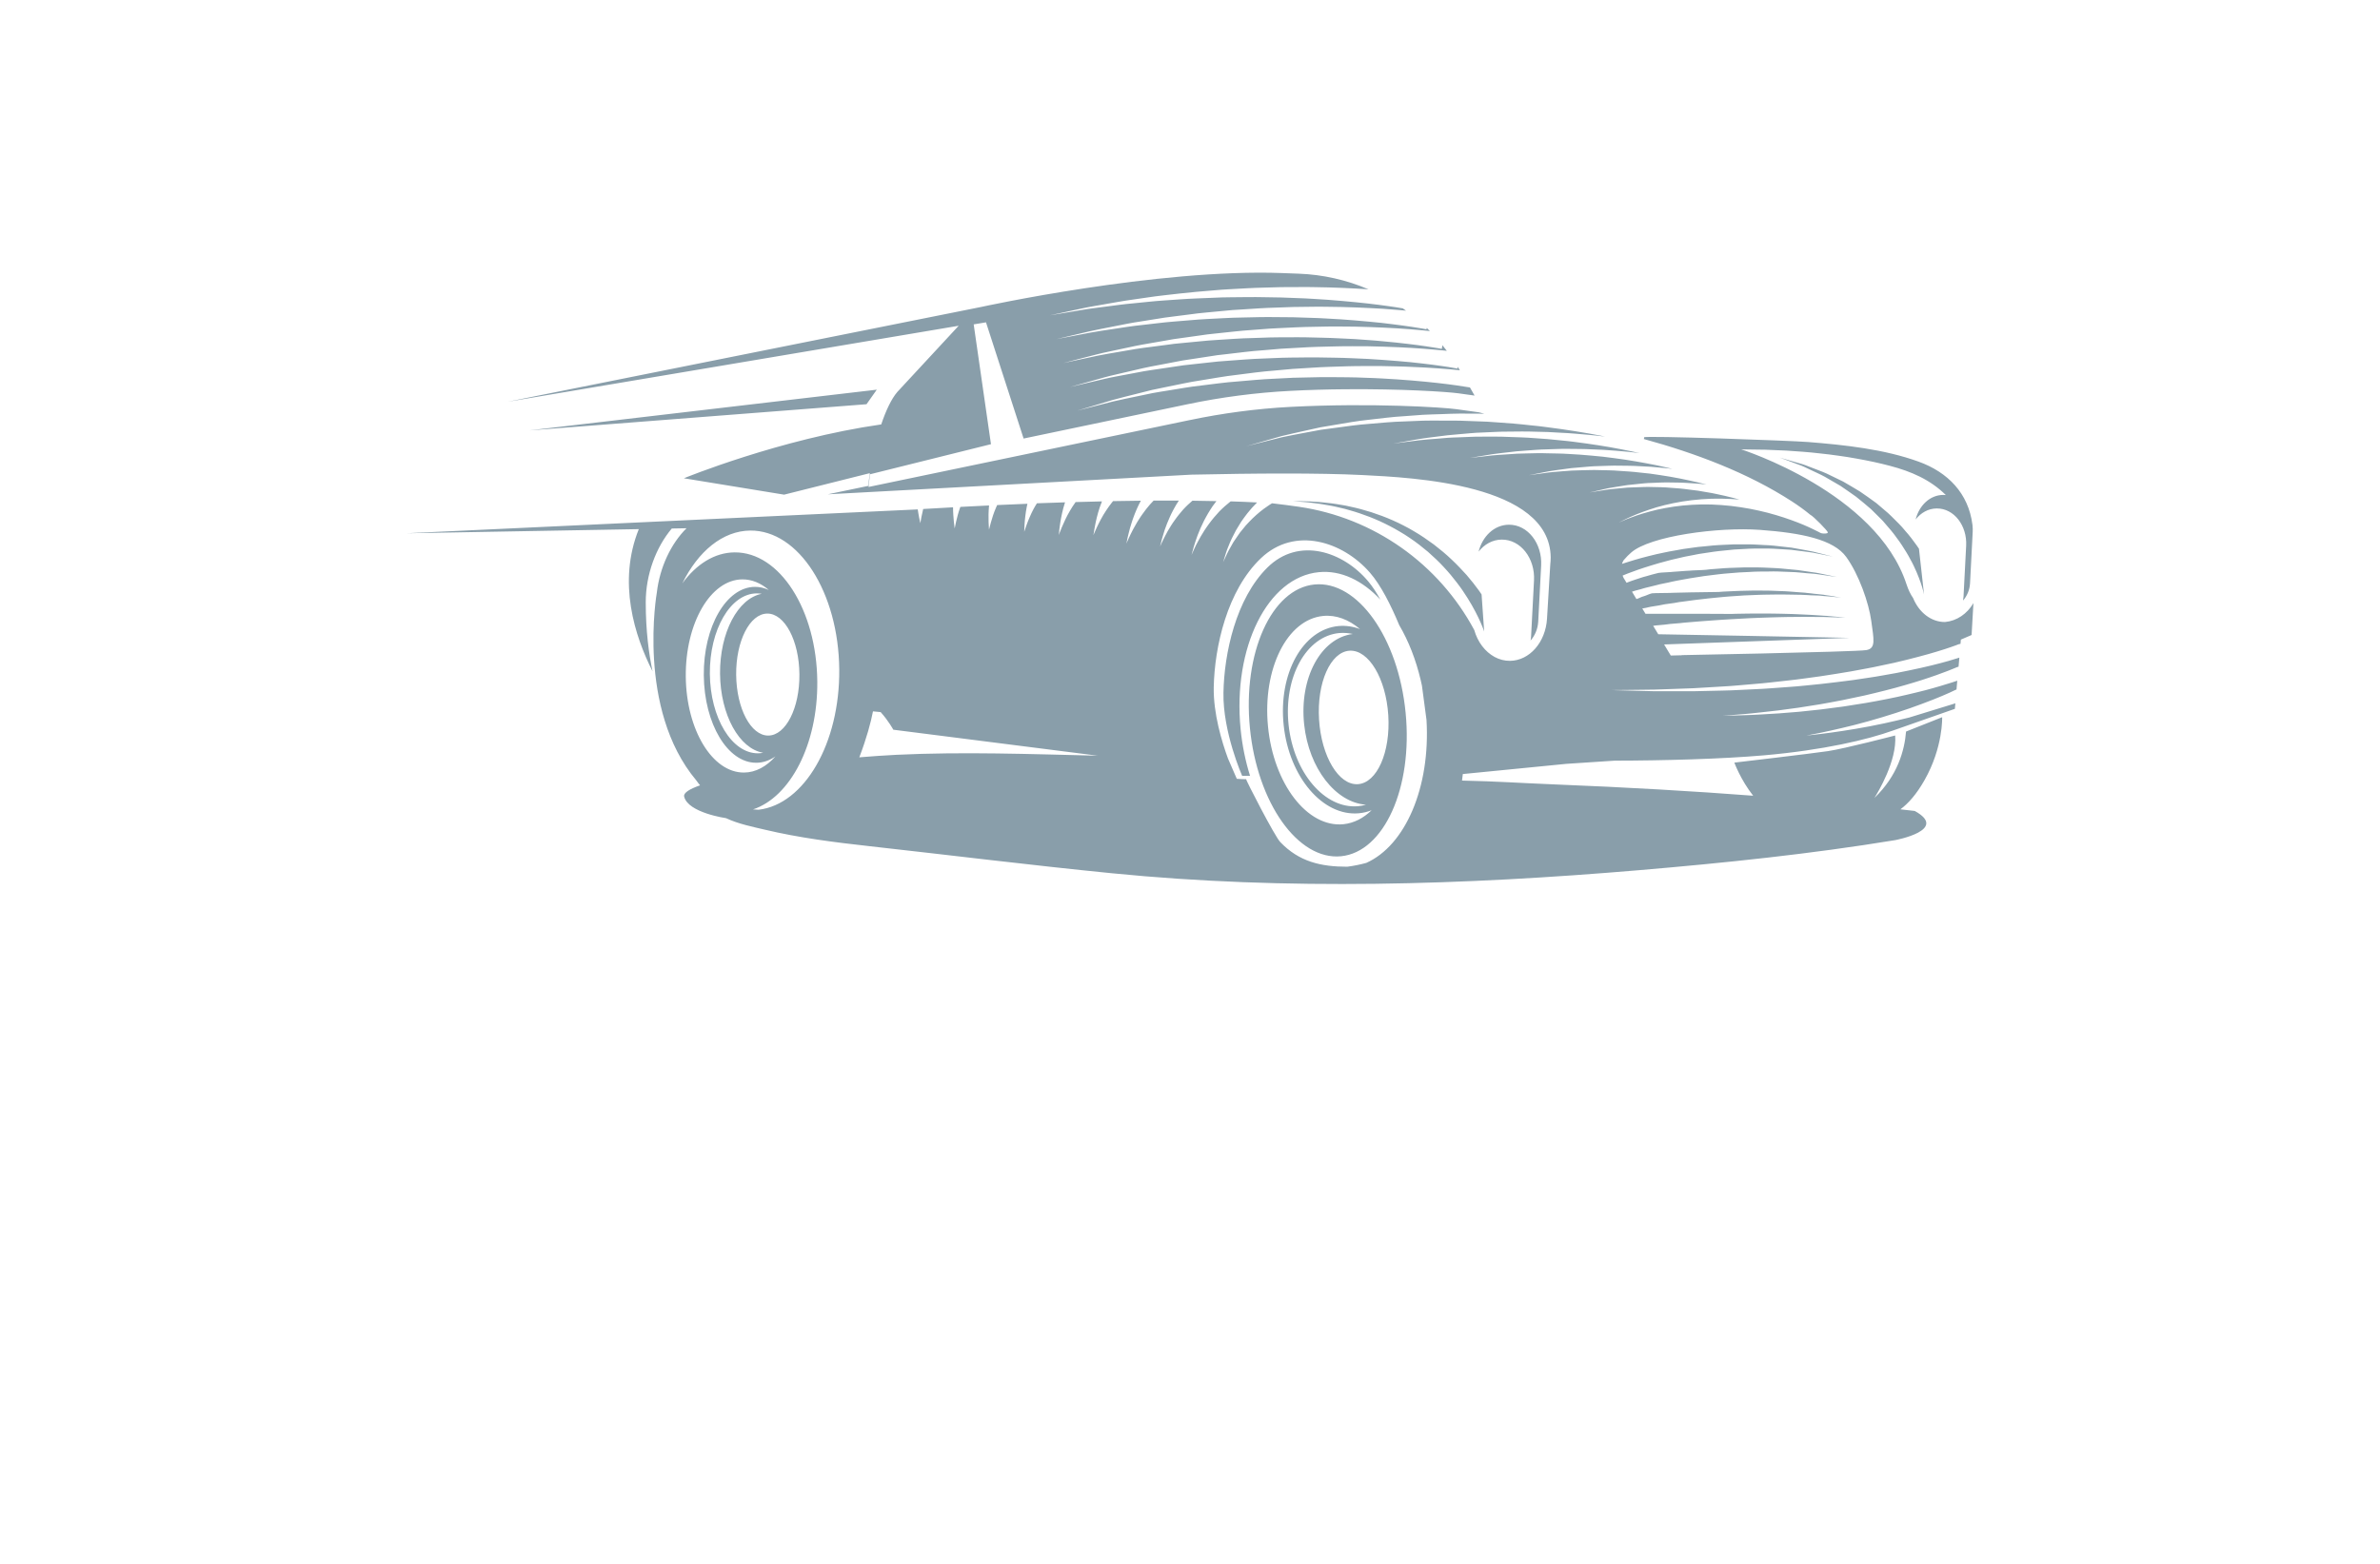 <?xml version="1.0" encoding="utf-8"?>
<!-- Generator: Adobe Illustrator 27.8.1, SVG Export Plug-In . SVG Version: 6.00 Build 0)  -->
<svg version="1.1" xmlns="http://www.w3.org/2000/svg" xmlns:xlink="http://www.w3.org/1999/xlink" x="0px" y="0px"
	 viewBox="0 0 350 230" style="enable-background:new 0 0 350 230;" xml:space="preserve">
<style type="text/css">
	.st0{fill:#003799;}
	.st1{fill:#630000;}
	.st2{fill-rule:evenodd;clip-rule:evenodd;fill:#037FE1;}
	.st3{fill-rule:evenodd;clip-rule:evenodd;}
	.st4{fill-rule:evenodd;clip-rule:evenodd;fill:#562900;}
	.st5{fill-rule:evenodd;clip-rule:evenodd;fill:#00184C;}
	.st6{fill-rule:evenodd;clip-rule:evenodd;fill:#2C2C5B;}
	.st7{fill-rule:evenodd;clip-rule:evenodd;fill:#007C89;}
	.st8{fill:#C97C00;}
	.st9{fill:#7A6B00;}
	.st10{fill-rule:evenodd;clip-rule:evenodd;fill:#022B18;}
	.st11{fill-rule:evenodd;clip-rule:evenodd;fill:#03113F;}
	.st12{fill:#273F02;}
	.st13{fill:url(#SVGID_1_);}
	.st14{fill:#B62126;}
	.st15{fill:#231F20;}
	.st16{fill:#FFFFFF;}
	.st17{fill:#17629D;}
	.st18{fill:#540159;}
	.st19{fill:#66082A;}
	.st20{fill:#005C68;}
	.st21{fill:#FFFCE1;}
	.st22{fill:#ECFFE3;}
	.st23{fill:#E3FFFF;}
	.st24{fill:#E3FFF0;}
	.st25{fill:#FFFAD7;}
	.st26{fill:#F4FCD4;}
	.st27{fill:#F5FFE3;}
	.st28{fill:#E3FFEA;}
	.st29{fill:#E0DCC6;}
	.st30{fill:#FCF4B9;}
	.st31{fill:#FFFBD2;}
	.st32{fill:#E3F4FF;}
	.st33{fill:#563900;}
	.st34{fill:#E2FFD7;}
	.st35{fill:#FFFFCC;}
	.st36{fill:#ECFFCF;}
	.st37{fill:#F0F9E1;}
	.st38{fill:#F7F7E2;}
	.st39{fill:#F9D6AC;}
	.st40{fill:#E2F7F3;}
	.st41{fill:#FFF7D2;}
	.st42{fill:#66BFE6;}
	.st43{fill:url(#SVGID_00000153670283156093288740000015742814752685722538_);}
	.st44{fill:url(#SVGID_00000086683243757055525830000000247340519331165338_);}
	.st45{fill:url(#SVGID_00000126304919685486198490000012656773976846114190_);}
	.st46{fill:url(#SVGID_00000118381413228719616780000017931273636653078689_);}
	.st47{fill:url(#SVGID_00000092440424572391753570000014114453461640144019_);}
	.st48{fill:url(#SVGID_00000164483122587531425110000003447357821742310030_);}
	.st49{fill:#AEAEB6;}
	.st50{fill:url(#SVGID_00000160166461605602175760000009715846192886971280_);}
	.st51{fill:url(#SVGID_00000020361271907194188670000012213018458874867620_);}
	.st52{fill:url(#SVGID_00000142154562298217053990000012438072906053924779_);}
	.st53{fill:url(#SVGID_00000171692905244147970600000016362336899228782739_);}
	.st54{filter:url(#Adobe_OpacityMaskFilter);}
	.st55{filter:url(#Adobe_OpacityMaskFilter_00000011737016324851791410000005039797308714740146_);}
	
		.st56{mask:url(#SVGID_00000121261091255017111730000001523167161919418033_);fill:url(#SVGID_00000063622456209990314970000002699912358926852235_);}
	.st57{fill:url(#SVGID_00000001626282631248316150000006717625968990651781_);}
	.st58{filter:url(#Adobe_OpacityMaskFilter_00000139984975157997269630000003459234337468206977_);}
	.st59{filter:url(#Adobe_OpacityMaskFilter_00000021830535612289266240000000435441329769480583_);}
	
		.st60{mask:url(#SVGID_00000127014124601820919820000004171082929143013278_);fill:url(#SVGID_00000059997832724275606620000004234420857805465260_);}
	.st61{fill:url(#SVGID_00000132775685862267637660000014666579456241781677_);}
	.st62{fill:url(#SVGID_00000029728014126529621540000006619771090832115857_);}
	.st63{fill:url(#SVGID_00000010291044084187988040000000202284791428932492_);}
	.st64{fill:url(#SVGID_00000123428563043197425140000011013902337500086968_);}
	.st65{fill:url(#SVGID_00000072972611453800637620000014548000746197442718_);}
	.st66{fill:url(#SVGID_00000120549985290082507120000010054147358258030777_);}
	.st67{opacity:0.5;fill:url(#SVGID_00000105405138352749560560000014899459295389989508_);enable-background:new    ;}
	.st68{fill:url(#SVGID_00000039842490020492631790000016270696337175114380_);}
	.st69{fill:url(#SVGID_00000044872376214288778070000011966699514351348665_);}
	.st70{fill:url(#SVGID_00000163059911113300709140000004090244072527457425_);}
	.st71{fill:#3E2770;}
	.st72{fill:#010100;}
	.st73{fill:#0E2C31;}
	.st74{fill:url(#SVGID_00000064314487286541456670000009420636851166933897_);}
	.st75{fill:#FEFEFE;}
	.st76{fill:#CF0F0E;}
	.st77{fill:#272525;}
	.st78{fill:#0C4352;}
	.st79{fill:#2CAFB7;}
	.st80{fill:#A38F7E;}
	.st81{fill:#EA0314;}
	.st82{fill:#0E1D33;}
	.st83{fill:url(#SVGID_00000092438754798955797320000004265504439888891547_);}
	.st84{fill:url(#SVGID_00000013151076843347125010000010182546007707385534_);}
	.st85{fill:url(#SVGID_00000090254160192233680860000007339648647998705589_);}
	.st86{fill:#FF0000;}
	.st87{fill-rule:evenodd;clip-rule:evenodd;fill:#FF0202;}
	.st88{fill:none;}
	.st89{fill:#C41111;}
	.st90{fill:#435107;}
	.st91{fill:#848484;}
	.st92{fill:#8AA80C;}
	.st93{fill:#9ECE09;}
	.st94{fill:#B27953;}
	.st95{fill:#1C1C1A;}
	.st96{fill:#899EAA;}
	.st97{fill:#393B6D;}
	.st98{fill:#00B2D2;}
	.st99{fill:#037FE1;}
	.st100{fill:#474747;}
	.st101{fill:url(#SVGID_00000147183710326940857730000002220596497982841006_);}
	.st102{fill:url(#SVGID_00000077308943440041203510000015323819290409910164_);}
	.st103{fill:#00184C;}
	.st104{fill:url(#SVGID_00000181045963091918753240000017508892721639998399_);}
	.st105{fill:#8C8C8C;}
	.st106{fill:#B20808;}
	.st107{fill:#B65534;}
	.st108{fill:#222021;}
	.st109{fill:#00D5EC;}
	.st110{fill:url(#SVGID_00000030489076775507723820000004634397959070723734_);}
	.st111{fill:url(#SVGID_00000046333556430093335410000010687932995520855701_);}
	.st112{fill:#FFEC00;}
	.st113{fill:url(#SVGID_00000162330651759533081100000009478404575292646827_);}
	.st114{fill:url(#SVGID_00000158735708442002460580000004688930682189508286_);}
	.st115{fill:url(#SVGID_00000160189879693347248420000015713853028180585662_);}
	.st116{fill:#227D8D;}
	.st117{fill:#132A45;}
	.st118{fill:url(#SVGID_00000064352612459346865180000006474574502419047564_);}
	.st119{fill:#EA004E;}
	.st120{fill:url(#SVGID_00000095303095724185930570000009550001241131430333_);}
	.st121{fill:url(#SVGID_00000045605037326138879100000005627162240855462272_);}
	.st122{fill:url(#SVGID_00000164511252696856730380000001410414231765385612_);}
	.st123{fill:#606060;}
	.st124{fill:url(#SVGID_00000176006116433035006340000014342304363521655953_);}
	.st125{fill:url(#SVGID_00000118397031385450333130000003210834564418719872_);}
	.st126{fill:url(#SVGID_00000059999161824117622630000005894529337298207875_);}
	.st127{fill:url(#SVGID_00000091695188493820496750000006554380864968478880_);}
	.st128{fill:url(#SVGID_00000145763756398147110730000000007014557578111923_);}
	.st129{fill:url(#SVGID_00000104675828798817798300000003108137219943042742_);}
	.st130{fill:url(#SVGID_00000126301651196897230040000016324979139753307808_);}
	.st131{fill:url(#SVGID_00000019672890855039351530000017557754653005741733_);}
	.st132{fill-rule:evenodd;clip-rule:evenodd;fill:#BD3E8C;}
	.st133{fill-rule:evenodd;clip-rule:evenodd;fill:url(#SVGID_00000111152583870663673940000013001972098389731487_);}
	.st134{fill-rule:evenodd;clip-rule:evenodd;fill:url(#SVGID_00000003091845719766453000000002243771295054481567_);}
</style>
<g id="Logo1">
</g>
<g id="Logo2">
</g>
<g id="Logo3">
</g>
<g id="Logo4">
</g>
<g id="Logo5">
</g>
<g id="Logo6">
</g>
<g id="Logo7">
</g>
<g id="Logo8">
</g>
<g id="Logo9">
</g>
<g id="Logo10">
</g>
<g id="Logo11">
</g>
<g id="Logo12">
</g>
<g id="Logo13">
</g>
<g id="Logo14">
</g>
<g id="Layer_15">
	<path class="st96" d="M182.44,107.22c0.24,2.43,0.72,4.74,1.39,6.88l-1.16,0.01c0,0-2.86-6.47-2.75-12.23
		c0.1-5.76,1.82-13.81,6.45-18.4c4.63-4.59,11.18-2.37,14.87,2.06c0.61,0.73,1.2,1.64,1.76,2.65c-2.64-2.82-5.81-4.36-9.06-4.04
		C186.42,84.88,181.27,95.21,182.44,107.22z M128.94,57.31l-51.09,5.99l49.58-3.85L128.94,57.31z M206.71,104.83
		c1.08,11.04-3.18,20.48-9.5,21.1c-6.32,0.62-12.32-7.83-13.4-18.87c-1.08-11.04,3.18-20.48,9.5-21.1
		C199.64,85.35,205.64,93.8,206.71,104.83z M201.71,119.16c-0.6,0.24-1.23,0.39-1.89,0.45c-5.28,0.47-10.23-5.32-11.04-12.92
		c-0.82-7.61,2.81-14.15,8.09-14.62c1.07-0.09,2.12,0.07,3.13,0.45c-1.65-1.4-3.52-2.12-5.43-1.93c-5.3,0.52-8.92,7.79-8.1,16.25
		c0.82,8.46,5.79,14.9,11.08,14.38C199.11,121.06,200.51,120.33,201.71,119.16z M198.94,93.24c-0.64-0.14-1.3-0.19-1.96-0.14
		c-4.88,0.43-8.23,6.48-7.48,13.52c0.75,7.03,5.32,12.38,10.21,11.95c0.4-0.04,0.79-0.11,1.17-0.22c-4.44-0.31-8.4-5.33-9.09-11.79
		C191.05,99.72,194.24,93.83,198.94,93.24z M204.16,105.2c-0.34-5.42-2.89-9.67-5.7-9.5c-2.81,0.18-4.82,4.71-4.48,10.13
		c0.34,5.42,2.89,9.67,5.7,9.5C202.5,115.16,204.5,110.63,204.16,105.2z M225.16,93.6c-0.01,0.21-0.04,0.41-0.08,0.61
		c0.65-0.74,1.07-1.71,1.13-2.8l0.43-8.24c0.17-3.22-1.95-6.02-4.75-6c-2.16,0.02-3.88,1.71-4.45,3.96c0.84-1.07,2.03-1.76,3.4-1.77
		c2.8-0.02,4.92,2.77,4.75,6L225.16,93.6z M281.88,80.23c-0.26-0.35-0.52-0.71-0.8-1.08c-0.26-0.37-0.59-0.71-0.89-1.07
		c-0.59-0.74-1.3-1.41-2-2.11c-0.34-0.36-0.73-0.67-1.11-1c-0.38-0.32-0.76-0.65-1.14-0.97c-0.81-0.58-1.61-1.18-2.43-1.72
		c-0.85-0.5-1.66-1.01-2.47-1.46c-0.83-0.41-1.64-0.8-2.41-1.17c-0.77-0.35-1.54-0.6-2.22-0.88c-0.34-0.13-0.67-0.26-0.99-0.38
		c-0.31-0.13-0.63-0.19-0.91-0.28c-0.57-0.17-1.08-0.31-1.49-0.43c-0.82-0.24-1.29-0.38-1.29-0.38s0.46,0.17,1.26,0.47
		c0.4,0.15,0.89,0.33,1.45,0.54c0.28,0.11,0.58,0.2,0.88,0.35c0.3,0.14,0.62,0.29,0.95,0.45c0.66,0.32,1.39,0.63,2.12,1.03
		c0.72,0.42,1.48,0.86,2.27,1.32c0.76,0.5,1.52,1.06,2.3,1.6c0.75,0.58,1.48,1.22,2.21,1.84c0.34,0.34,0.68,0.68,1.02,1.01
		c0.34,0.34,0.69,0.66,0.98,1.03c0.62,0.72,1.23,1.4,1.74,2.14c0.26,0.37,0.54,0.7,0.76,1.07c0.23,0.36,0.45,0.72,0.67,1.06
		c0.23,0.34,0.39,0.7,0.58,1.03c0.18,0.34,0.37,0.65,0.51,0.98c0.15,0.32,0.29,0.63,0.42,0.92c0.13,0.29,0.23,0.58,0.34,0.84
		c0.22,0.53,0.35,1,0.48,1.38c0.11,0.39,0.2,0.69,0.23,0.87c0.02,0.1,0.04,0.18,0.05,0.23l-0.75-6.76
		C282.11,80.56,282,80.39,281.88,80.23z M213.47,82.29c-0.8-0.77-1.69-1.5-2.61-2.21c-0.94-0.69-1.91-1.36-2.93-1.95
		c-0.25-0.15-0.51-0.3-0.76-0.44l-0.78-0.41c-0.51-0.28-1.05-0.51-1.57-0.75c-1.05-0.47-2.12-0.86-3.16-1.2
		c-1.05-0.33-2.07-0.61-3.05-0.81c-0.24-0.05-0.48-0.11-0.72-0.16c-0.24-0.04-0.48-0.08-0.71-0.12c-0.46-0.07-0.91-0.16-1.34-0.21
		c-0.87-0.09-1.65-0.2-2.36-0.23c-0.7-0.04-1.32-0.09-1.82-0.08c-1.01-0.01-1.59-0.01-1.59-0.01s0.58,0.04,1.58,0.11
		c0.5,0.02,1.11,0.11,1.81,0.2c0.7,0.07,1.47,0.23,2.32,0.37c0.42,0.07,0.86,0.19,1.31,0.29c0.23,0.05,0.46,0.11,0.69,0.16
		c0.23,0.07,0.46,0.13,0.7,0.2c0.95,0.26,1.93,0.6,2.93,0.98c1,0.39,2,0.84,2.99,1.36c0.49,0.27,1,0.52,1.47,0.82l0.73,0.44
		c0.24,0.15,0.47,0.32,0.71,0.47c0.94,0.62,1.83,1.33,2.68,2.04c0.83,0.74,1.63,1.48,2.34,2.26c0.72,0.77,1.37,1.55,1.95,2.32
		c0.59,0.76,1.09,1.52,1.54,2.23c0.89,1.42,1.51,2.67,1.9,3.55c0.2,0.44,0.33,0.79,0.42,1.02c0.09,0.24,0.12,0.33,0.12,0.35
		l-0.38-5.46c-0.13-0.19-0.26-0.38-0.4-0.58c-0.53-0.72-1.12-1.49-1.79-2.26C215.01,83.83,214.28,83.05,213.47,82.29z M290.21,88.7
		c-0.14,2.66-0.27,4.69-0.27,4.69l-1.58,0.68l-0.05,0.62c-0.08,0.01-0.27,0.06-0.27,0.06s-0.18,0.07-0.53,0.2
		c-0.34,0.12-0.86,0.31-1.52,0.52c-0.67,0.22-1.48,0.46-2.42,0.73c-0.94,0.26-2.01,0.55-3.19,0.84c-0.59,0.14-1.2,0.29-1.84,0.44
		c-0.64,0.14-1.3,0.28-1.98,0.42c-1.35,0.31-2.8,0.54-4.29,0.83c-1.5,0.25-3.04,0.51-4.62,0.74c-1.58,0.2-3.18,0.46-4.79,0.62
		c-1.61,0.17-3.22,0.38-4.81,0.5c-1.59,0.12-3.16,0.3-4.67,0.37c-1.52,0.09-2.99,0.18-4.38,0.26c-1.39,0.05-2.71,0.1-3.93,0.14
		c-0.61,0.02-1.19,0.04-1.75,0.06c-0.56,0.01-1.08,0.01-1.58,0.02c-0.99,0.01-1.85,0.02-2.56,0.03c-1.42,0.01-2.23,0.02-2.23,0.02
		s0.81,0.02,2.23,0.06c0.71,0.02,1.57,0.04,2.56,0.07c0.49,0.01,1.02,0.03,1.58,0.04c0.56,0,1.14,0,1.75,0c1.22,0,2.54,0,3.94,0
		c1.4-0.03,2.87-0.07,4.4-0.1c1.53-0.02,3.1-0.14,4.7-0.2c1.6-0.06,3.22-0.21,4.85-0.32c1.63-0.1,3.24-0.3,4.84-0.45
		c1.6-0.17,3.16-0.38,4.68-0.57c1.51-0.24,2.98-0.42,4.36-0.68c0.69-0.12,1.36-0.24,2.02-0.36c0.65-0.13,1.28-0.26,1.88-0.38
		c1.2-0.24,2.3-0.5,3.27-0.73c0.97-0.24,1.82-0.46,2.51-0.66c0.7-0.2,1.23-0.36,1.62-0.49l-0.12,1.33
		c-0.07,0.01-0.14,0.03-0.21,0.06l-0.02,0.01c0,0-0.12,0.05-0.36,0.15c-0.22,0.1-0.58,0.24-1.02,0.41c-0.45,0.17-0.99,0.38-1.62,0.6
		c-0.63,0.23-1.35,0.46-2.13,0.72c-0.79,0.24-1.64,0.52-2.55,0.77c-0.91,0.27-1.87,0.52-2.88,0.78c-1,0.27-2.05,0.49-3.1,0.75
		c-1.06,0.23-2.15,0.45-3.23,0.68c-1.09,0.2-2.17,0.42-3.25,0.6c-1.08,0.17-2.14,0.34-3.16,0.5c-1.03,0.14-2.02,0.27-2.97,0.4
		c-0.95,0.12-1.84,0.2-2.67,0.3c-0.83,0.09-1.59,0.18-2.26,0.23c-0.67,0.05-1.26,0.1-1.74,0.14c-0.97,0.08-1.52,0.12-1.52,0.12
		s0.55-0.02,1.53-0.04c0.49-0.01,1.08-0.03,1.75-0.05c0.68-0.01,1.44-0.06,2.27-0.1c0.83-0.05,1.73-0.09,2.69-0.16
		c0.95-0.08,1.96-0.16,3-0.24c1.04-0.11,2.11-0.22,3.2-0.34c1.09-0.13,2.19-0.29,3.3-0.43c1.1-0.17,2.2-0.35,3.29-0.52
		c1.08-0.2,2.15-0.37,3.17-0.59c1.03-0.21,2.02-0.41,2.95-0.64c0.94-0.21,1.82-0.44,2.63-0.64c0.81-0.22,1.56-0.42,2.21-0.62
		c0.66-0.19,1.23-0.37,1.7-0.52c0.32-0.11,0.59-0.2,0.81-0.27l-0.11,1.3c-0.06,0.02-0.12,0.03-0.18,0.06l-0.01,0.01
		c0,0-0.08,0.04-0.23,0.11c-0.15,0.07-0.37,0.17-0.64,0.3c-0.56,0.25-1.38,0.61-2.38,1c-0.5,0.19-1.04,0.41-1.62,0.62
		c-0.58,0.22-1.19,0.44-1.82,0.66c-1.27,0.45-2.64,0.88-4.01,1.3c-0.69,0.2-1.38,0.4-2.06,0.6c-0.68,0.18-1.36,0.36-2.01,0.54
		c-0.66,0.16-1.29,0.32-1.89,0.46c-0.6,0.15-1.18,0.27-1.7,0.39c-1.05,0.24-1.94,0.41-2.56,0.53c-0.62,0.12-0.97,0.19-0.97,0.19
		s0.36-0.04,0.99-0.11c0.63-0.07,1.53-0.17,2.6-0.32c0.54-0.08,1.12-0.15,1.73-0.25c0.61-0.1,1.26-0.2,1.93-0.31
		c0.67-0.12,1.36-0.25,2.06-0.37c0.7-0.14,1.41-0.29,2.12-0.43c1.27-0.28,2.53-0.57,3.72-0.87l6.51-2c0.09-0.03,0.17-0.06,0.25-0.09
		l-0.07,0.82l-9.07,3.18c-3.79,1.36-10.24,2.89-19.02,3.66c-6.22,0.54-14.73,0.77-21.93,0.78l-7.11,0.47l-15.23,1.5
		c0,0-0.04,0.37-0.12,0.96c5.63,0.13,7.41,0.31,13.72,0.57c10.45,0.41,20.31,0.99,29.1,1.66c-1.84-2.32-2.77-4.87-2.77-4.87
		s11.29-1.32,13.77-1.69c2.48-0.37,9.88-2.3,9.88-2.3c0.3,3.72-2.59,8.45-3,9.1c-0.02,0.03-0.03,0.05-0.05,0.08
		c3.41-3.26,4.43-6.99,4.65-9.76l5.31-2.11c0,0,0.16,4.41-2.6,9.27c-1.2,2.11-2.4,3.43-3.54,4.28c0.72,0.08,1.43,0.16,2.11,0.24
		c5.09,2.81-2.88,4.29-2.88,4.29c-12.47,2.05-25.09,3.35-37.67,4.42c-25.73,2.18-51.8,3.01-77.53,0.45
		c-11.9-1.18-23.76-2.66-35.64-3.98c-5.15-0.57-10.34-1.23-15.4-2.43c-1.68-0.4-3.87-0.83-5.69-1.69c0,0-5.59-0.79-6.16-3.17
		c-0.13-0.57,0.85-1.14,2.34-1.66c-0.19-0.23-0.38-0.47-0.56-0.73c-8.82-10.51-5.8-27.61-5.8-27.61c0.43-3.72,2.08-7.21,4.37-9.47
		l-2.17,0.04c-2.32,2.75-3.83,6.76-3.83,10.85c0,4.24,0.47,7.64,1,10.15c-2.63-5.19-5.17-13.09-2.02-20.91l-34.15,0.61l75.17-3.51
		c0.06,0.44,0.14,0.85,0.2,1.18c0.11,0.51,0.18,0.85,0.18,0.85s0.06-0.34,0.15-0.86c0.07-0.35,0.16-0.78,0.27-1.23
		c0.86-0.05,2.38-0.14,4.39-0.25c0,0.78,0.07,1.53,0.12,2.1c0.07,0.6,0.12,1.01,0.12,1.01s0.08-0.39,0.21-0.99
		c0.14-0.59,0.33-1.37,0.6-2.1c0.01-0.03,0.02-0.05,0.03-0.08c1.26-0.06,2.68-0.14,4.22-0.21c0,0.02-0.01,0.04-0.01,0.06
		c-0.04,0.45-0.06,0.89-0.07,1.3c-0.01,0.41,0.01,0.79,0.01,1.12c0.04,0.65,0.06,1.08,0.06,1.08s0.11-0.42,0.27-1.04
		c0.1-0.31,0.19-0.67,0.32-1.05c0.13-0.38,0.27-0.77,0.44-1.15c0.05-0.13,0.11-0.25,0.17-0.38c1.4-0.06,2.89-0.13,4.45-0.19
		c-0.04,0.15-0.07,0.31-0.1,0.46c-0.09,0.46-0.16,0.92-0.21,1.35c-0.06,0.43-0.08,0.83-0.11,1.17c-0.03,0.34-0.03,0.63-0.04,0.83
		c-0.01,0.2-0.01,0.31-0.01,0.31s0.04-0.11,0.1-0.3c0.07-0.19,0.15-0.46,0.27-0.78c0.12-0.32,0.26-0.69,0.43-1.07
		c0.16-0.39,0.36-0.79,0.56-1.18c0.16-0.3,0.33-0.59,0.51-0.86c1.34-0.05,2.72-0.1,4.13-0.14c-0.09,0.28-0.17,0.55-0.25,0.84
		c-0.13,0.49-0.24,0.99-0.33,1.46c-0.09,0.46-0.15,0.9-0.2,1.27c-0.06,0.37-0.08,0.68-0.1,0.9c-0.02,0.22-0.04,0.34-0.04,0.34
		s0.05-0.12,0.12-0.32c0.08-0.2,0.18-0.49,0.33-0.83c0.15-0.34,0.32-0.74,0.52-1.15c0.2-0.41,0.42-0.85,0.67-1.26
		c0.24-0.42,0.5-0.82,0.76-1.18c0.03-0.04,0.05-0.07,0.08-0.11c1.27-0.04,2.57-0.07,3.87-0.1c-0.12,0.29-0.23,0.59-0.33,0.89
		c-0.17,0.5-0.31,1.01-0.43,1.49c-0.12,0.48-0.21,0.92-0.28,1.31c-0.08,0.38-0.12,0.7-0.16,0.93c-0.04,0.22-0.06,0.35-0.06,0.35
		s0.05-0.12,0.14-0.33c0.1-0.2,0.21-0.5,0.38-0.85c0.17-0.35,0.36-0.75,0.59-1.17c0.23-0.42,0.48-0.86,0.76-1.27
		c0.27-0.42,0.57-0.82,0.85-1.18c0.06-0.07,0.11-0.14,0.17-0.21c1.36-0.02,2.72-0.05,4.09-0.06c-0.1,0.19-0.21,0.38-0.3,0.58
		c-0.13,0.29-0.28,0.58-0.4,0.88c-0.12,0.3-0.25,0.59-0.35,0.89c-0.1,0.3-0.22,0.58-0.3,0.87c-0.09,0.28-0.17,0.56-0.25,0.82
		c-0.07,0.26-0.13,0.51-0.19,0.74c-0.13,0.45-0.19,0.84-0.25,1.11c-0.06,0.27-0.09,0.42-0.09,0.42s0.06-0.14,0.17-0.39
		c0.12-0.25,0.26-0.61,0.47-1.02c0.1-0.21,0.22-0.43,0.34-0.67c0.13-0.23,0.27-0.48,0.41-0.73c0.13-0.25,0.3-0.5,0.46-0.76
		c0.15-0.26,0.34-0.51,0.51-0.76c0.17-0.25,0.36-0.49,0.54-0.73c0.18-0.23,0.37-0.45,0.55-0.67c0.19-0.21,0.38-0.41,0.56-0.6
		c1.24-0.01,2.48-0.01,3.71,0c-0.12,0.18-0.24,0.37-0.36,0.56c-0.17,0.31-0.36,0.61-0.52,0.93c-0.16,0.32-0.33,0.63-0.46,0.95
		c-0.14,0.32-0.28,0.63-0.4,0.94c-0.11,0.31-0.23,0.61-0.33,0.89c-0.09,0.29-0.17,0.56-0.25,0.81c-0.17,0.49-0.25,0.92-0.33,1.21
		c-0.07,0.29-0.12,0.46-0.12,0.46s0.07-0.16,0.2-0.43c0.14-0.27,0.3-0.67,0.55-1.12c0.12-0.23,0.25-0.47,0.39-0.73
		c0.15-0.25,0.31-0.51,0.48-0.79c0.16-0.27,0.36-0.54,0.55-0.81c0.18-0.28,0.4-0.53,0.6-0.8c0.21-0.27,0.43-0.51,0.64-0.76
		c0.23-0.24,0.44-0.47,0.67-0.68c0.23-0.22,0.46-0.43,0.68-0.61c1.19,0.01,2.37,0.03,3.53,0.06c-0.19,0.25-0.37,0.5-0.56,0.75
		c-0.23,0.35-0.46,0.7-0.67,1.06c-0.2,0.37-0.42,0.72-0.6,1.09c-0.18,0.37-0.36,0.73-0.51,1.08c-0.15,0.36-0.29,0.7-0.42,1.03
		c-0.12,0.33-0.23,0.65-0.33,0.94c-0.21,0.58-0.32,1.08-0.42,1.42c-0.1,0.34-0.15,0.54-0.15,0.54s0.09-0.19,0.23-0.51
		c0.16-0.32,0.34-0.79,0.64-1.32c0.14-0.27,0.3-0.56,0.47-0.86c0.18-0.29,0.37-0.6,0.57-0.93c0.2-0.32,0.44-0.63,0.66-0.95
		c0.22-0.32,0.49-0.62,0.73-0.93c0.25-0.3,0.53-0.59,0.78-0.88c0.28-0.27,0.54-0.55,0.82-0.78c0.27-0.24,0.54-0.47,0.8-0.67
		c0.02-0.02,0.04-0.03,0.06-0.04c1.33,0.04,2.63,0.09,3.88,0.16c-0.15,0.15-0.29,0.31-0.44,0.46c-0.36,0.35-0.67,0.77-1,1.15
		c-0.32,0.39-0.6,0.82-0.9,1.23c-0.27,0.42-0.52,0.85-0.76,1.25c-0.23,0.42-0.42,0.83-0.62,1.21c-0.2,0.38-0.33,0.77-0.48,1.12
		c-0.14,0.35-0.28,0.66-0.36,0.96c-0.09,0.29-0.17,0.54-0.23,0.75c-0.13,0.41-0.2,0.65-0.2,0.65s0.1-0.23,0.29-0.62
		c0.09-0.2,0.2-0.43,0.33-0.71c0.12-0.28,0.3-0.56,0.48-0.89c0.19-0.32,0.36-0.68,0.61-1.02c0.24-0.35,0.48-0.72,0.75-1.09
		c0.29-0.36,0.58-0.73,0.89-1.09c0.33-0.34,0.65-0.71,1-1.04c0.36-0.32,0.69-0.66,1.07-0.95c0.18-0.15,0.37-0.29,0.55-0.43
		c0.19-0.13,0.37-0.26,0.56-0.39c0.22-0.16,0.44-0.3,0.66-0.43c1.38,0.16,2.69,0.33,3.94,0.51c11.04,1.61,20.58,8.39,25.8,18.13
		c0.25,0.89,0.65,1.69,1.16,2.36c1.03,1.35,2.49,2.19,4.1,2.17c2.86-0.03,5.23-2.72,5.44-6.2l0.48-7.99
		c0.04-0.33,0.06-0.67,0.06-1.02c-0.1-10.83-20.35-11.74-27.61-12.11c-6.57-0.33-16.05-0.26-25.23-0.06l0,0l-47.58,2.57l-0.01,0.11
		c0-0.04,0.01-0.08,0.01-0.11l-5.89,0.32l5.96-1.24c0.06-0.6,0.13-1.23,0.22-1.87l-12.6,3.16l-14.74-2.41c0,0,14.11-5.79,29.02-7.92
		c0.68-2.02,1.49-3.76,2.38-4.79l9.01-9.72L74.63,59.09l69.68-13.95c0,0,25.85-5.66,44.23-4.98l2.44,0.09
		c3.59,0.13,7.06,0.93,10.27,2.3c-0.57-0.04-1.17-0.08-1.8-0.11c-1.26-0.08-2.63-0.12-4.08-0.17c-1.45-0.02-2.98-0.08-4.56-0.05
		c-0.79,0-1.59,0.01-2.4,0.01c-0.81,0.02-1.63,0.05-2.46,0.07c-1.66,0.03-3.34,0.14-5.02,0.23c-0.84,0.04-1.68,0.1-2.51,0.18
		c-0.83,0.07-1.67,0.14-2.49,0.21c-1.65,0.14-3.26,0.35-4.83,0.52c-1.57,0.17-3.07,0.43-4.5,0.62c-1.43,0.19-2.77,0.45-4.01,0.66
		c-1.24,0.23-2.38,0.4-3.38,0.62c-1,0.21-1.87,0.4-2.59,0.56c-1.43,0.31-2.25,0.48-2.25,0.48s0.83-0.14,2.27-0.38
		c0.72-0.12,1.6-0.27,2.61-0.44c1.01-0.18,2.15-0.3,3.4-0.47c1.25-0.16,2.59-0.36,4.02-0.48c1.43-0.13,2.94-0.32,4.5-0.42
		c1.57-0.1,3.18-0.24,4.82-0.3c0.82-0.03,1.65-0.06,2.48-0.1c0.83-0.04,1.67-0.07,2.5-0.07c1.67-0.01,3.34-0.05,4.98-0.01
		c0.82,0.01,1.64,0.03,2.44,0.04c0.8,0.03,1.6,0.06,2.38,0.09c1.56,0.04,3.07,0.17,4.5,0.25c1.43,0.12,2.78,0.22,4.02,0.35
		c1.24,0.12,2.38,0.25,3.38,0.38c1.01,0.12,1.87,0.26,2.59,0.36c0.4,0.06,0.74,0.12,1.03,0.17c0.16,0.11,0.32,0.23,0.48,0.34
		c-0.53-0.05-1.1-0.11-1.73-0.15c-0.53-0.04-1.09-0.08-1.68-0.13c-0.59-0.03-1.21-0.07-1.86-0.1c-1.3-0.08-2.7-0.11-4.19-0.16
		c-1.49-0.01-3.05-0.07-4.67-0.03c-0.81,0.01-1.63,0.02-2.46,0.03c-0.83,0.03-1.67,0.06-2.52,0.09c-1.7,0.04-3.42,0.17-5.14,0.28
		l-1.29,0.08l-1.28,0.12c-0.85,0.08-1.71,0.16-2.55,0.24c-0.85,0.07-1.68,0.18-2.5,0.29c-0.82,0.1-1.64,0.21-2.44,0.31
		c-0.8,0.09-1.59,0.21-2.35,0.34c-0.77,0.12-1.52,0.24-2.25,0.36c-1.46,0.21-2.83,0.5-4.1,0.75c-1.26,0.26-2.43,0.46-3.45,0.7
		c-1.02,0.24-1.91,0.45-2.64,0.62c-1.46,0.35-2.3,0.54-2.3,0.54s0.84-0.16,2.32-0.44c0.74-0.14,1.63-0.31,2.66-0.51
		c1.03-0.2,2.2-0.35,3.47-0.55c1.27-0.19,2.65-0.42,4.12-0.57c0.73-0.08,1.48-0.17,2.25-0.26c0.77-0.09,1.55-0.18,2.35-0.24
		c0.8-0.07,1.61-0.13,2.44-0.2c0.82-0.07,1.66-0.14,2.5-0.18c0.84-0.04,1.69-0.09,2.54-0.13l1.28-0.06l1.28-0.03
		c1.71-0.04,3.42-0.09,5.11-0.06c0.84,0.01,1.68,0.01,2.5,0.02c0.82,0.03,1.64,0.05,2.44,0.08c1.6,0.03,3.15,0.16,4.61,0.23
		c1.46,0.12,2.85,0.2,4.12,0.34c0.64,0.06,1.25,0.12,1.83,0.18c0.58,0.07,1.13,0.13,1.64,0.2c1.03,0.12,1.92,0.26,2.66,0.36
		c0.73,0.11,1.31,0.2,1.69,0.27c0.39,0.07,0.6,0.11,0.6,0.11l0.03-0.2c0.16,0.15,0.31,0.3,0.47,0.46c-0.09-0.01-0.18-0.02-0.28-0.03
		c-0.78-0.07-1.72-0.17-2.8-0.25c-0.54-0.04-1.11-0.08-1.72-0.12c-0.61-0.03-1.24-0.07-1.91-0.1c-1.33-0.08-2.77-0.1-4.29-0.15
		c-1.52,0-3.13-0.05-4.79,0c-0.83,0.02-1.67,0.03-2.53,0.05c-0.85,0.02-1.72,0.07-2.59,0.11c-0.87,0.05-1.75,0.07-2.62,0.13
		c-0.88,0.07-1.76,0.13-2.64,0.2c-1.76,0.11-3.52,0.34-5.25,0.51c-0.43,0.05-0.86,0.09-1.29,0.14c-0.43,0.06-0.85,0.12-1.27,0.18
		c-0.84,0.12-1.68,0.23-2.5,0.35c-0.41,0.06-0.82,0.11-1.22,0.17c-0.4,0.07-0.8,0.14-1.19,0.21c-0.78,0.14-1.55,0.27-2.3,0.4
		c-0.74,0.14-1.47,0.24-2.17,0.4c-0.7,0.15-1.37,0.29-2.02,0.43c-1.29,0.29-2.48,0.51-3.52,0.78c-1.04,0.27-1.95,0.5-2.69,0.69
		c-1.49,0.39-2.34,0.61-2.34,0.61s0.86-0.18,2.37-0.51c0.75-0.16,1.67-0.36,2.71-0.58c1.05-0.22,2.25-0.4,3.54-0.63
		c0.65-0.11,1.33-0.23,2.03-0.35c0.7-0.12,1.43-0.2,2.18-0.3c0.75-0.1,1.52-0.2,2.3-0.3c0.39-0.05,0.79-0.1,1.19-0.16
		c0.4-0.04,0.81-0.08,1.22-0.12c0.82-0.08,1.65-0.16,2.49-0.24c0.42-0.04,0.85-0.08,1.27-0.12c0.43-0.03,0.86-0.06,1.29-0.09
		c1.73-0.1,3.47-0.25,5.23-0.28c0.88-0.03,1.75-0.06,2.62-0.09c0.87-0.03,1.74-0.01,2.61-0.02c0.86,0,1.72-0.02,2.56,0
		c0.84,0.02,1.68,0.04,2.5,0.06c1.64,0.03,3.22,0.14,4.73,0.2c1.5,0.12,2.92,0.19,4.22,0.33c0.65,0.06,1.28,0.12,1.87,0.18
		c0.59,0.07,1.15,0.13,1.68,0.19c1.06,0.12,1.97,0.25,2.73,0.36c0.75,0.11,1.34,0.2,1.73,0.27c0.4,0.07,0.61,0.11,0.61,0.11
		l0.09-0.53c0.22,0.27,0.44,0.54,0.65,0.82c-0.18-0.02-0.37-0.04-0.58-0.06c-0.8-0.07-1.76-0.17-2.86-0.25
		c-0.55-0.04-1.14-0.08-1.76-0.12c-0.62-0.03-1.27-0.06-1.95-0.1c-1.36-0.08-2.84-0.09-4.39-0.14c-1.56,0-3.2-0.03-4.9,0.02
		c-1.7,0.04-3.45,0.07-5.23,0.19c-0.89,0.05-1.79,0.09-2.69,0.15c-0.9,0.07-1.8,0.15-2.7,0.23c-1.81,0.12-3.6,0.37-5.37,0.57
		c-0.44,0.05-0.88,0.1-1.32,0.15c-0.44,0.07-0.87,0.13-1.3,0.2c-0.86,0.13-1.71,0.26-2.55,0.39c-0.42,0.06-0.83,0.13-1.25,0.19
		c-0.41,0.07-0.81,0.15-1.21,0.23c-0.8,0.15-1.58,0.3-2.35,0.45c-0.76,0.15-1.51,0.27-2.22,0.44c-0.71,0.17-1.4,0.33-2.06,0.48
		c-1.32,0.32-2.53,0.57-3.59,0.86c-1.06,0.3-1.98,0.55-2.74,0.77c-1.52,0.42-2.39,0.67-2.39,0.67s0.88-0.21,2.41-0.57
		c0.77-0.18,1.7-0.4,2.77-0.65c1.07-0.25,2.29-0.45,3.62-0.71c0.66-0.13,1.35-0.26,2.07-0.39c0.72-0.13,1.46-0.22,2.23-0.34
		c0.76-0.11,1.55-0.23,2.35-0.35c0.4-0.06,0.81-0.12,1.22-0.18c0.41-0.05,0.83-0.09,1.25-0.14c0.84-0.09,1.69-0.19,2.55-0.28
		c0.43-0.05,0.86-0.09,1.3-0.14c0.44-0.03,0.88-0.07,1.32-0.1c1.76-0.12,3.55-0.29,5.35-0.34c0.9-0.04,1.79-0.08,2.69-0.11
		c0.89-0.03,1.78-0.03,2.67-0.04c1.77-0.04,3.5,0,5.18,0.03c1.68,0.02,3.3,0.12,4.84,0.18c1.54,0.11,2.99,0.18,4.33,0.31
		c0.67,0.06,1.31,0.12,1.92,0.17c0.61,0.07,1.18,0.13,1.72,0.19c1.08,0.12,2.02,0.25,2.79,0.36c0.77,0.11,1.37,0.2,1.77,0.28
		c0.41,0.07,0.63,0.11,0.63,0.11l0.04-0.26c0.1,0.17,0.21,0.34,0.31,0.51c-0.09-0.01-0.16-0.02-0.25-0.03
		c-0.81-0.08-1.8-0.17-2.93-0.25c-1.13-0.08-2.41-0.16-3.8-0.21c-1.39-0.08-2.9-0.09-4.5-0.13c-0.8-0.01-1.62,0-2.45,0
		c-0.84,0.01-1.69-0.01-2.56,0.03c-1.74,0.06-3.53,0.09-5.36,0.22c-0.91,0.06-1.83,0.11-2.75,0.17c-0.92,0.08-1.84,0.17-2.76,0.25
		c-1.85,0.14-3.68,0.4-5.49,0.63c-1.81,0.2-3.57,0.54-5.29,0.81c-1.72,0.25-3.35,0.64-4.91,0.94c-0.78,0.16-1.54,0.31-2.26,0.47
		c-0.72,0.18-1.43,0.36-2.1,0.53c-1.34,0.35-2.58,0.63-3.66,0.94c-1.08,0.32-2.02,0.61-2.79,0.84c-1.55,0.46-2.43,0.73-2.43,0.73
		s0.89-0.23,2.46-0.63c0.78-0.2,1.73-0.44,2.82-0.72c1.09-0.27,2.34-0.5,3.69-0.79c0.68-0.14,1.38-0.29,2.11-0.44
		c0.73-0.14,1.49-0.25,2.27-0.38c1.56-0.24,3.2-0.56,4.92-0.74c1.71-0.2,3.48-0.47,5.28-0.59c1.8-0.15,3.63-0.34,5.47-0.41
		c0.92-0.05,1.84-0.1,2.75-0.14c0.91-0.02,1.83-0.04,2.73-0.06c1.81-0.06,3.59-0.02,5.31-0.01c0.86,0,1.71,0.04,2.53,0.07
		c0.83,0.03,1.64,0.05,2.42,0.1c1.57,0.1,3.06,0.17,4.43,0.3c1.37,0.11,2.62,0.24,3.73,0.36c1.11,0.12,2.07,0.25,2.86,0.36
		c0.79,0.11,1.41,0.21,1.82,0.28c0.06,0.01,0.11,0.02,0.17,0.03l0.68,1.19l-2.37-0.33c-1.77-0.24-8.45-0.67-16.6-0.6
		c-2.78,0.02-5.52,0.1-8.15,0.24c-4.95,0.25-10.16,0.93-15.07,1.96l-24.13,5.05l-5.53-17.09l-1.81,0.3l2.54,17.62l-17.8,4.43
		l-0.2,1.86l47.2-9.83c0.07-0.01,0.14-0.03,0.21-0.04l0,0c4.44-0.93,9.56-1.65,14.7-1.91c11.88-0.61,22.39,0.07,24.31,0.34
		c0,0,3.32,0.46,3.32,0.46l0.83,0.21c-0.3,0-0.6,0-0.9-0.01c-0.9,0-1.8-0.01-2.71-0.01c-0.91,0-1.82,0.05-2.73,0.08
		c-0.91,0.04-1.82,0.04-2.73,0.1c-0.91,0.07-1.81,0.13-2.7,0.2c-1.79,0.1-3.54,0.34-5.24,0.53c-1.7,0.17-3.33,0.47-4.87,0.73
		c-0.77,0.13-1.52,0.26-2.25,0.38c-0.72,0.16-1.41,0.32-2.08,0.46c-1.33,0.31-2.56,0.56-3.63,0.83c-1.07,0.3-1.99,0.57-2.76,0.79
		c-1.53,0.44-2.4,0.69-2.4,0.69s0.88-0.22,2.42-0.61c0.77-0.19,1.71-0.43,2.78-0.7c1.08-0.24,2.31-0.45,3.65-0.71
		c0.67-0.13,1.36-0.26,2.09-0.39c0.73-0.1,1.48-0.2,2.25-0.3c1.55-0.21,3.17-0.45,4.87-0.57c1.69-0.14,3.44-0.32,5.22-0.36
		c0.89-0.04,1.79-0.07,2.69-0.11c0.9-0.03,1.81-0.01,2.71-0.01c0.91,0.01,1.81-0.01,2.71,0.01c0.9,0.03,1.8,0.07,2.69,0.1
		c0.44,0.02,0.89,0.03,1.33,0.05c0.44,0.03,0.88,0.06,1.31,0.09c0.87,0.06,1.73,0.13,2.57,0.19c0.85,0.06,1.67,0.17,2.48,0.25
		c0.81,0.09,1.61,0.15,2.37,0.27c1.54,0.21,2.99,0.39,4.33,0.62c1.34,0.2,2.56,0.44,3.64,0.64c0.22,0.04,0.43,0.09,0.63,0.13
		c-0.86-0.1-1.74-0.21-2.66-0.28c-1.23-0.1-2.49-0.23-3.78-0.28c-0.64-0.04-1.29-0.07-1.94-0.11c-0.65-0.02-1.31-0.03-1.96-0.05
		c-1.31-0.05-2.62-0.02-3.91-0.01c-1.29-0.01-2.55,0.09-3.78,0.13c-1.23,0.03-2.4,0.17-3.52,0.26c-0.56,0.05-1.1,0.09-1.63,0.15
		c-0.52,0.07-1.03,0.13-1.52,0.19c-0.97,0.13-1.86,0.22-2.65,0.36c-0.78,0.14-1.47,0.26-2.03,0.36c-1.12,0.2-1.77,0.31-1.77,0.31
		s0.65-0.08,1.78-0.23c0.56-0.07,1.25-0.16,2.04-0.26c0.79-0.1,1.68-0.15,2.66-0.23c0.49-0.04,0.99-0.08,1.52-0.13
		c0.52-0.04,1.07-0.05,1.63-0.07c1.12-0.03,2.29-0.12,3.51-0.1c1.22,0.01,2.48-0.03,3.76,0.04c1.28,0.05,2.58,0.07,3.87,0.18
		c0.65,0.05,1.29,0.09,1.94,0.14c0.64,0.06,1.28,0.13,1.92,0.19c1.27,0.11,2.52,0.29,3.72,0.45c1.2,0.16,2.36,0.36,3.46,0.54
		c1.09,0.21,2.13,0.38,3.08,0.59c0.47,0.09,0.92,0.19,1.35,0.29c-0.14-0.02-0.27-0.04-0.4-0.05c-1.06-0.11-2.14-0.24-3.26-0.31
		c-0.55-0.04-1.11-0.08-1.68-0.12c-0.56-0.03-1.13-0.05-1.69-0.07c-1.13-0.07-2.26-0.05-3.37-0.07c-1.11-0.03-2.21,0.05-3.26,0.07
		c-1.06,0.01-2.08,0.12-3.04,0.18c-0.48,0.04-0.95,0.06-1.41,0.11c-0.45,0.05-0.89,0.11-1.31,0.15c-0.84,0.1-1.61,0.18-2.29,0.28
		c-0.68,0.11-1.27,0.21-1.75,0.29c-0.97,0.16-1.52,0.25-1.52,0.25s0.56-0.06,1.54-0.17c0.49-0.06,1.08-0.12,1.76-0.2
		c0.68-0.07,1.45-0.1,2.29-0.16c0.42-0.03,0.86-0.06,1.31-0.09c0.45-0.02,0.92-0.02,1.4-0.04c0.96-0.01,1.98-0.07,3.03-0.02
		c1.05,0.03,2.13,0.02,3.23,0.1c1.1,0.07,2.22,0.12,3.33,0.24c0.56,0.05,1.11,0.11,1.67,0.16c0.55,0.07,1.1,0.14,1.65,0.21
		c1.09,0.13,2.16,0.31,3.19,0.48c1.03,0.17,2.02,0.37,2.96,0.55c0.86,0.19,1.68,0.36,2.43,0.55c-0.55-0.07-1.1-0.13-1.66-0.17
		c-0.51-0.04-1.02-0.09-1.53-0.14c-0.51-0.03-1.03-0.05-1.55-0.08c-1.03-0.07-2.06-0.07-3.08-0.08c-1.02-0.03-2.02,0.04-2.98,0.06
		c-0.97,0.01-1.9,0.12-2.78,0.19c-0.44,0.04-0.87,0.07-1.28,0.11c-0.41,0.06-0.81,0.11-1.19,0.16c-0.76,0.11-1.47,0.19-2.08,0.3
		c-0.61,0.12-1.15,0.22-1.59,0.31c-0.88,0.17-1.38,0.27-1.38,0.27s0.51-0.07,1.4-0.19c0.44-0.06,0.98-0.13,1.6-0.22
		c0.62-0.08,1.32-0.11,2.09-0.18c0.38-0.03,0.78-0.06,1.19-0.09c0.41-0.02,0.84-0.02,1.28-0.04c0.88-0.01,1.8-0.07,2.76-0.03
		c0.96,0.03,1.95,0.02,2.95,0.11c1,0.07,2.02,0.12,3.03,0.25c0.51,0.05,1.01,0.11,1.52,0.16c0.5,0.07,1,0.15,1.5,0.22
		c0.99,0.13,1.96,0.33,2.9,0.5c0.93,0.18,1.83,0.39,2.68,0.58c0.42,0.11,0.82,0.2,1.22,0.3c-0.37-0.04-0.75-0.08-1.13-0.12
		c-0.46-0.04-0.93-0.06-1.39-0.09c-0.46-0.02-0.93-0.07-1.39-0.07c-0.46-0.01-0.92-0.01-1.38-0.02c-0.91-0.03-1.81,0.03-2.68,0.06
		c-0.87,0.01-1.7,0.12-2.5,0.2c-0.39,0.04-0.78,0.08-1.15,0.12c-0.37,0.06-0.73,0.12-1.07,0.17c-0.68,0.12-1.31,0.2-1.86,0.31
		c-0.55,0.13-1.03,0.24-1.42,0.33c-0.79,0.18-1.24,0.28-1.24,0.28s0.46-0.07,1.25-0.2c0.4-0.06,0.88-0.14,1.43-0.23
		c0.55-0.08,1.19-0.12,1.87-0.19c0.34-0.03,0.7-0.07,1.07-0.1c0.37-0.01,0.75-0.03,1.15-0.04c0.79-0.02,1.62-0.08,2.48-0.04
		c0.86,0.02,1.74,0.02,2.64,0.11c0.45,0.03,0.9,0.07,1.35,0.1c0.45,0.03,0.91,0.11,1.36,0.16c0.45,0.06,0.91,0.11,1.36,0.17
		c0.45,0.08,0.89,0.15,1.34,0.23c0.89,0.13,1.75,0.35,2.58,0.52c0.76,0.18,1.48,0.36,2.17,0.55c-0.87-0.07-1.76-0.11-2.64-0.13
		c-0.49-0.01-0.99,0.01-1.48,0.01c-0.49,0.03-0.98,0.04-1.46,0.08c-0.97,0.08-1.91,0.18-2.82,0.33c-0.91,0.15-1.78,0.33-2.6,0.53
		c-0.41,0.11-0.8,0.21-1.19,0.32c-0.38,0.12-0.74,0.24-1.09,0.35c-0.7,0.23-1.32,0.47-1.88,0.69c-0.54,0.24-1.03,0.43-1.41,0.62
		c-0.77,0.38-1.2,0.59-1.2,0.59s0.45-0.19,1.23-0.52c0.39-0.16,0.88-0.32,1.44-0.53c0.56-0.18,1.2-0.39,1.9-0.57
		c0.35-0.09,0.72-0.18,1.1-0.28c0.38-0.08,0.78-0.16,1.19-0.24c0.82-0.15,1.68-0.28,2.58-0.37c0.9-0.09,1.83-0.14,2.78-0.16
		c0.47-0.01,0.95,0.01,1.43,0.01c0.48,0.03,0.96,0.04,1.44,0.08c0.96,0.07,1.91,0.17,2.85,0.32c0.93,0.13,1.85,0.32,2.72,0.51
		c0.87,0.2,1.72,0.41,2.5,0.65c0.79,0.23,1.53,0.48,2.2,0.72c1.35,0.48,2.44,0.96,3.18,1.32c0.37,0.18,0.66,0.32,0.85,0.42
		c0.19,0.1,0.28,0.15,0.28,0.15l0.03,0.01c0.02,0.01,0.03,0.02,0.05,0.02c0.25,0.12,1.18,0.1,0.99-0.13
		c0.11-0.09-2.14-2.4-2.54-2.55c-0.86-0.71-1.78-1.37-2.72-1.98c-6.49-4.2-14.14-7.08-21.77-9.17c0-0.01,0.01-0.02,0.02-0.04
		c0.02-0.07,0.02-0.14,0.02-0.21c0-0.28,21.54,0.48,24.12,0.69c5.37,0.43,11.19,1.05,16.26,2.89c4.28,1.55,7.32,4.65,7.9,9.26
		c0,0.02,0,0.04,0.01,0.06c0.01,0.09,0.01,0.15,0.01,0.15c0.03,0.29,0.04,0.58,0.02,0.88l-0.39,7.52c-0.05,1-0.44,1.88-1.03,2.56
		c0.03-0.18,0.06-0.37,0.07-0.56l0.39-7.52c0.15-2.94-1.78-5.49-4.33-5.47c-1.25,0.01-2.33,0.64-3.1,1.62
		c0.52-2.05,2.09-3.6,4.06-3.61c0.13,0,0.26,0.01,0.38,0.02c-2.31-2.29-5.14-3.49-8.23-4.3c-0.75-0.21-1.55-0.38-2.37-0.57
		c-0.83-0.16-1.68-0.36-2.56-0.5c-0.87-0.15-1.76-0.31-2.65-0.42c-0.89-0.12-1.78-0.25-2.66-0.33c-0.88-0.09-1.74-0.2-2.58-0.25
		c-0.84-0.06-1.65-0.12-2.41-0.17c-0.77-0.03-1.49-0.06-2.16-0.09c-0.67-0.04-1.28-0.05-1.83-0.05c-0.54-0.01-1.02-0.01-1.41-0.02
		c-0.78-0.01-1.23-0.02-1.23-0.02s19.87,6.3,24.3,19.82c0.27,0.83,0.6,1.51,0.98,2.05c0.86,2.11,2.66,3.54,4.7,3.52
		C287.76,91.32,289.28,90.29,290.21,88.7z M109.42,113.62c1.71-0.01,3.3-0.89,4.61-2.37c-0.86,0.59-1.81,0.93-2.8,0.93
		c-4.21,0.04-7.67-5.72-7.73-12.87c-0.06-7.14,3.3-12.96,7.5-13c0.71-0.01,1.4,0.16,2.06,0.46c-1.17-1.01-2.5-1.57-3.9-1.56
		c-4.66,0.04-8.38,6.43-8.31,14.28C100.92,107.34,104.76,113.66,109.42,113.62z M112.99,108.18c2.57-0.02,4.62-4.06,4.57-9.01
		c-0.04-4.95-2.16-8.95-4.73-8.93c-2.57,0.02-4.62,4.06-4.57,9.01C108.31,104.2,110.42,108.2,112.99,108.18z M105.89,99.08
		c-0.05-6.07,2.64-11.09,6.14-11.75c-0.25-0.04-0.5-0.06-0.75-0.06c-3.86,0.03-6.94,5.33-6.89,11.82c0.06,6.5,3.23,11.73,7.09,11.7
		c0.25,0,0.5-0.03,0.75-0.08C108.72,110.12,105.94,105.15,105.89,99.08z M123.42,98.47c-0.1-11.35-5.96-20.5-13.09-20.44
		c-4.07,0.04-7.67,3.07-9.99,7.77c2.06-2.82,4.74-4.54,7.69-4.56c6.63-0.06,12.07,8.45,12.16,19c0.08,9.25-3.98,16.99-9.45,18.8
		c0.28,0.03,0.55,0.04,0.82,0.05C118.28,118.3,123.51,109.35,123.42,98.47z M161.43,111.14l-30.06-3.82c0,0-0.67-1.26-1.86-2.59
		l-1.13-0.11c-0.32,1.63-0.91,3.88-2.01,6.76c1.82-0.15,3.65-0.28,5.47-0.37C141.67,110.54,151.51,110.91,161.43,111.14z
		 M189.39,127.56L189.39,127.56C189.4,127.56,189.4,127.56,189.39,127.56L189.39,127.56z M209.78,105.88l-0.67-5.03l-0.18-0.81
		c-0.71-3.02-1.79-5.77-3.16-8.1c-1.2-2.88-2.69-5.87-4.32-7.73c-3.98-4.57-11.03-6.85-16.01-2.12c-4.98,4.73-6.83,13.04-6.95,18.98
		c-0.07,3.86,1.19,8.02,2.09,10.47l1.3,3c0.44,0.03,0.9,0.06,1.38,0.06c-0.12,0,4.19,8.39,5.01,9.24c2.77,2.9,5.98,3.63,9.86,3.63
		c0.99-0.13,1.91-0.32,2.79-0.56C206.66,124.35,210.37,115.81,209.78,105.88z M275.19,91.35c-0.36-2.68-1.82-6.85-3.68-9.43
		c-1.86-2.58-6.56-3.54-12.68-3.99c-6.12-0.45-16.23,0.9-18.97,3.35c-0.17,0.15-0.32,0.29-0.46,0.43c-0.03,0.03-0.06,0.07-0.1,0.1
		c-0.21,0.21-0.38,0.4-0.53,0.58c-0.11,0.17-0.19,0.36-0.24,0.54c0.1-0.04,0.21-0.07,0.33-0.11c0.43-0.14,0.95-0.3,1.55-0.48
		c0.6-0.17,1.27-0.37,2.02-0.55c0.74-0.2,1.55-0.37,2.41-0.55c0.43-0.1,0.87-0.17,1.32-0.25c0.45-0.08,0.91-0.17,1.39-0.25
		c0.47-0.07,0.95-0.13,1.44-0.2c0.24-0.03,0.49-0.07,0.73-0.1c0.25-0.03,0.5-0.05,0.75-0.07c0.5-0.05,1-0.1,1.5-0.15
		c0.5-0.05,1.01-0.06,1.52-0.09c0.51-0.02,1.01-0.06,1.52-0.07c0.51,0,1.01,0,1.51,0c0.5,0.01,0.99-0.02,1.48,0.02
		c0.49,0.03,0.97,0.05,1.45,0.08c0.47,0.03,0.94,0.03,1.4,0.09c0.45,0.05,0.9,0.1,1.33,0.15c0.43,0.05,0.85,0.1,1.26,0.14
		c0.4,0.07,0.79,0.14,1.17,0.21c0.75,0.14,1.43,0.25,2.03,0.38c0.6,0.15,1.12,0.29,1.55,0.39c0.86,0.22,1.34,0.34,1.34,0.34
		s-0.49-0.1-1.36-0.27c-0.43-0.09-0.96-0.19-1.56-0.31c-0.6-0.1-1.29-0.17-2.04-0.27c-0.37-0.05-0.76-0.1-1.17-0.15
		c-0.41-0.03-0.82-0.05-1.26-0.08c-0.43-0.03-0.87-0.05-1.33-0.08c-0.45-0.04-0.92-0.01-1.39-0.02c-0.47,0-0.95,0-1.43,0
		c-0.48-0.01-0.97,0.04-1.47,0.06c-0.49,0.03-0.99,0.05-1.49,0.08c-0.5,0.04-1,0.1-1.49,0.15c-0.5,0.06-1,0.09-1.49,0.17
		c-0.49,0.07-0.98,0.15-1.47,0.22c-0.24,0.04-0.49,0.07-0.73,0.11c-0.24,0.05-0.48,0.09-0.71,0.14c-0.47,0.09-0.94,0.18-1.4,0.27
		c-0.46,0.1-0.9,0.21-1.34,0.31c-0.44,0.1-0.87,0.2-1.28,0.32c-0.83,0.22-1.61,0.43-2.32,0.66c-0.72,0.21-1.36,0.44-1.94,0.63
		c-0.57,0.2-1.07,0.39-1.47,0.54c-0.32,0.12-0.57,0.23-0.77,0.31c0.08,0.23,0.16,0.37,0.16,0.37l0.42,0.69
		c0.07-0.03,0.13-0.05,0.2-0.08c0.32-0.11,0.71-0.28,1.16-0.41c0.45-0.13,0.96-0.34,1.52-0.47c0.56-0.15,1.16-0.35,1.81-0.49
		c0.32-0.07,1.89-0.11,2.23-0.17c0.18-0.03,1.06-0.05,1.25-0.09c0.16-0.03,0.92-0.05,1.09-0.07c0.35-0.05,2.05-0.08,2.41-0.13
		c0.18-0.03,0.5-0.05,0.68-0.08c0.19-0.02,0.51-0.04,0.69-0.05c0.37-0.04,1.03-0.07,1.41-0.11c0.38-0.04,1.04-0.04,1.42-0.06
		c0.38-0.02,1.04-0.04,1.42-0.05c0.38,0,1.04,0,1.41,0c0.37,0.01,1.02-0.01,1.39,0.02c0.37,0.02,1,0.04,1.35,0.06
		c0.36,0.03,0.97,0.03,1.31,0.08c0.34,0.04,0.93,0.08,1.25,0.12c0.32,0.04,0.88,0.08,1.18,0.11c0.3,0.05,0.81,0.11,1.09,0.16
		c0.56,0.11,1.47,0.19,1.92,0.29c0.45,0.11,1.14,0.22,1.46,0.3c0.64,0.16,1.28,0.26,1.28,0.26s-0.7-0.06-1.35-0.19
		c-0.32-0.07-1.1-0.13-1.55-0.22c-0.45-0.08-1.47-0.11-2.03-0.19c-0.28-0.04-0.86-0.06-1.16-0.1c-0.3-0.02-0.92-0.03-1.24-0.05
		c-0.32-0.02-0.98-0.03-1.31-0.05c-0.34-0.03-1.02,0-1.37,0c-0.35,0-1.06,0.01-1.42,0.01c-0.36-0.01-1.08,0.04-1.45,0.06
		c-0.37,0.02-1.1,0.05-1.48,0.07c-0.37,0.03-1.11,0.09-1.48,0.12c-0.37,0.04-1.11,0.08-1.48,0.14c-0.37,0.06-1.1,0.12-1.46,0.18
		c-0.18,0.03-0.54,0.06-0.72,0.09c-0.18,0.03-0.53,0.08-0.71,0.11c-0.35,0.07-1.05,0.15-1.39,0.22c-0.34,0.07-1.01,0.17-1.34,0.24
		c-0.33,0.08-0.97,0.16-1.28,0.25c-0.62,0.17-1.8,0.35-2.33,0.52c-0.54,0.16-1.52,0.35-1.95,0.49c-0.43,0.15-1.18,0.3-1.48,0.42
		c-0.04,0.02-0.1,0.03-0.15,0.05l0.65,1.08c0.02-0.01,0.04-0.02,0.07-0.02c0.3-0.08,0.64-0.3,1.01-0.39c0.37-0.1,0.77-0.33,1.2-0.43
		c0.21-0.05,2.92-0.04,3.14-0.08c0.12-0.02,1.63-0.02,1.76-0.04c0.11-0.02,1.42-0.02,1.53-0.03c0.24-0.03,3.14-0.02,3.39-0.05
		c0.12-0.02,0.51-0.03,0.63-0.05c0.12-0.01,0.52-0.02,0.64-0.03c0.25-0.02,1.06-0.04,1.31-0.06c0.25-0.03,1.07-0.02,1.32-0.04
		c0.25-0.01,1.07-0.02,1.32-0.03c0.25,0,1.07,0.01,1.32,0.01c0.25,0,1.05,0,1.3,0.02c0.24,0.01,1.02,0.04,1.26,0.05
		c0.24,0.02,1,0.02,1.22,0.06c0.23,0.03,0.95,0.06,1.17,0.09c0.22,0.03,0.91,0.06,1.11,0.08c0.2,0.04,0.83,0.08,1.02,0.11
		c0.37,0.07,1.5,0.14,1.81,0.2c0.3,0.08,1.15,0.15,1.37,0.21c0.43,0.11,1.21,0.18,1.21,0.18s-0.91-0.03-1.34-0.11
		c-0.22-0.04-1.24-0.07-1.54-0.13c-0.3-0.05-1.64-0.05-2.02-0.1c-0.19-0.02-0.95-0.03-1.15-0.05c-0.2-0.01-1.01,0-1.23-0.02
		c-0.22-0.01-1.08,0-1.31-0.02c-0.23-0.02-1.12,0.02-1.35,0.01c-0.23,0-1.17,0.02-1.41,0.02c-0.24-0.01-1.2,0.05-1.44,0.05
		c-0.25,0.01-1.22,0.05-1.46,0.06c-0.25,0.02-1.22,0.08-1.47,0.1c-0.25,0.03-1.22,0.07-1.46,0.11c-0.25,0.04-1.21,0.1-1.45,0.14
		c-0.12,0.02-0.59,0.05-0.71,0.07c-0.12,0.02-0.59,0.06-0.7,0.08c-0.24,0.05-1.15,0.11-1.38,0.16c-0.23,0.05-1.12,0.13-1.34,0.18
		c-0.22,0.05-1.08,0.12-1.29,0.18c-0.41,0.11-1.99,0.26-2.34,0.37c-0.36,0.1-1.68,0.26-1.97,0.35c-0.16,0.06-0.55,0.12-0.89,0.18
		l0.48,0.79c0,0,0.01-0.01,0.01-0.01c0.11-0.02,3.94,0.02,4.05,0c0.06-0.01,2.21,0.02,2.27,0c0.05-0.01,1.91,0.01,1.97,0
		c0.12-0.02,4.24,0.04,4.36,0.02c0.06-0.01,0.52-0.01,0.58-0.02c0.06-0.01,0.53,0,0.59-0.01c0.12-0.01,1.09-0.01,1.22-0.02
		c0.13-0.01,1.09,0,1.22-0.01c0.13-0.01,1.1,0,1.23,0c0.13,0,1.1,0.02,1.22,0.01c0.13,0,1.08,0.01,1.21,0.02
		c0.12,0.01,1.04,0.03,1.16,0.03c0.12,0.01,1.02,0.02,1.13,0.04c0.11,0.01,0.98,0.04,1.09,0.05c0.11,0.01,0.93,0.04,1.03,0.05
		c0.1,0.02,0.85,0.05,0.95,0.06c0.19,0.04,1.54,0.08,1.69,0.12c0.15,0.04,1.17,0.09,1.28,0.11c0.21,0.05,1.14,0.1,1.14,0.1
		s-1.11,0.01-1.33-0.03c-0.11-0.02-1.39-0.01-1.54-0.04c-0.15-0.03-1.82,0.01-2-0.02c-0.09-0.01-1.04,0.01-1.14-0.01
		c-0.1-0.01-1.11,0.02-1.21,0.01c-0.11-0.01-1.18,0.02-1.29,0.01c-0.11-0.01-1.22,0.03-1.33,0.03c-0.12,0-1.28,0.04-1.4,0.04
		c-0.12,0-1.31,0.05-1.43,0.05c-0.12,0.01-1.33,0.05-1.45,0.06c-0.12,0.01-1.34,0.06-1.46,0.08c-0.12,0.01-1.33,0.06-1.45,0.08
		c-0.12,0.02-1.32,0.08-1.44,0.09c-0.06,0.01-0.64,0.04-0.7,0.05c-0.06,0.01-0.64,0.04-0.7,0.05c-0.12,0.02-1.26,0.08-1.37,0.1
		c-0.11,0.02-1.23,0.09-1.34,0.11c-0.11,0.03-1.19,0.08-1.29,0.11c-0.21,0.06-2.18,0.17-2.35,0.23c-0.18,0.05-1.84,0.16-1.99,0.21
		c-0.01,0-0.04,0.01-0.07,0.01l0.75,1.24l4.96,0.09l7.74,0.14L272,93.81l-15.47,0.55l-11.81,0.42l0.96,1.59
		c0.01,0.01,0.02,0.03,0.03,0.04l1.59-0.04c0.03-0.01,0.05-0.02,0.05-0.02s4.73-0.09,10.25-0.21l1.45-0.03l0,0
		c6.99-0.16,14.66-0.36,15.42-0.5C275.9,95.36,275.55,94.02,275.19,91.35z"/>
</g>
</svg>

